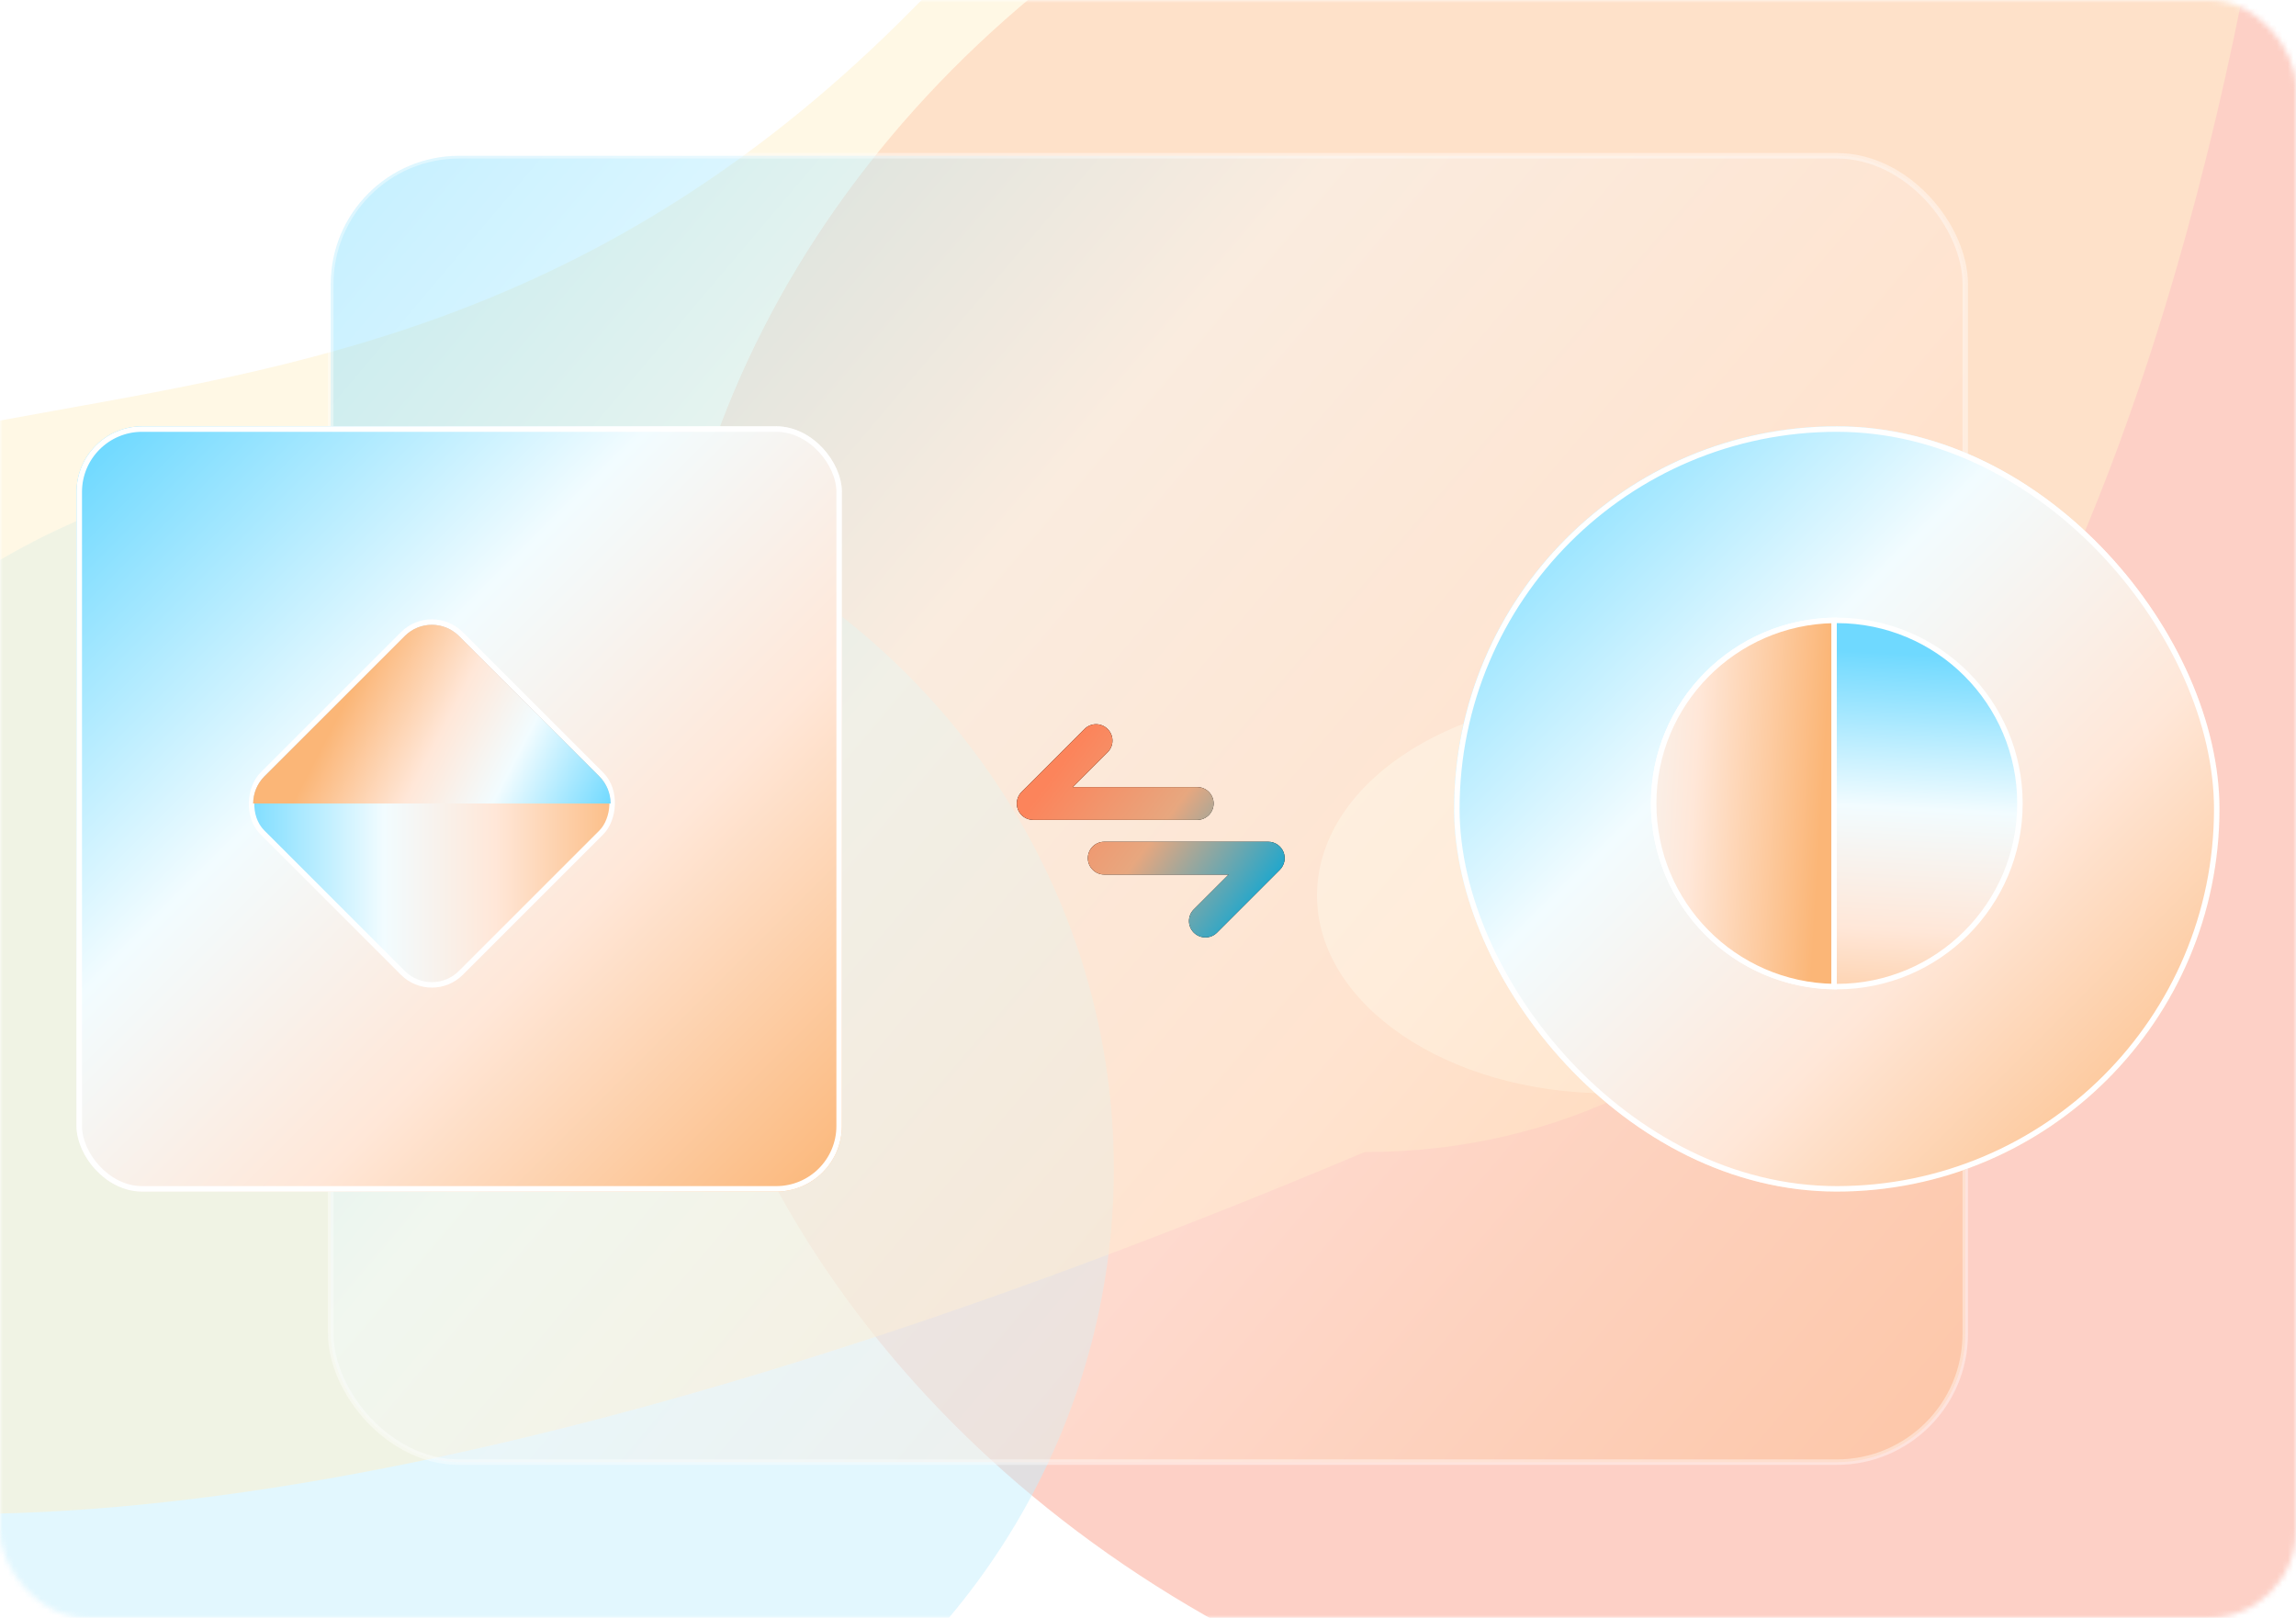 <svg width="420" height="296" viewBox="0 0 420 296" fill="none" xmlns="http://www.w3.org/2000/svg">
<mask id="mask0_2056_38998" style="mask-type:alpha" maskUnits="userSpaceOnUse" x="0" y="0" width="420" height="296">
<rect width="420" height="296" rx="16" fill="#D9D9D9"/>
</mask>
<g mask="url(#mask0_2056_38998)">
<g opacity="0.4">
<g filter="url(#filter0_f_2056_38998)">
<ellipse cx="224.5" cy="191.5" rx="224.5" ry="191.5" transform="matrix(1 0 0 -1 121 328)" fill="#FA8A71"/>
</g>
<g opacity="0.5" filter="url(#filter1_f_2056_38998)">
<ellipse cx="134.375" cy="130.087" rx="134.375" ry="130.087" transform="matrix(1 0 0 -1 -65 343.938)" fill="#6DD5FA"/>
</g>
<g filter="url(#filter2_f_2056_38998)">
<ellipse cx="53.369" cy="36.215" rx="53.369" ry="36.215" transform="matrix(1 0 0 -1 240.918 200.031)" fill="#FFD7CE"/>
</g>
<g opacity="0.5" filter="url(#filter3_f_2056_38998)">
<path d="M424 -127.616C424 -205.835 276.243 -109.143 166.904 1.697C57.564 112.537 -50.134 39.289 -107.925 143.622C-165.715 247.955 -72.463 346.532 249.647 210.765C394.902 210.765 424 -49.396 424 -127.616Z" fill="#FFDB7D"/>
</g>
</g>
<rect opacity="0.4" x="60.5" y="28.5" width="299" height="239" rx="23.5" fill="url(#paint0_linear_2056_38998)" stroke="white"/>
<g filter="url(#filter4_d_2056_38998)">
<rect x="14" y="77" width="140" height="140" rx="12" fill="url(#paint1_linear_2056_38998)"/>
<rect x="14.5" y="77.5" width="139" height="139" rx="11.5" stroke="white"/>
</g>
<g filter="url(#filter5_d_2056_38998)">
<rect x="266" y="77" width="140" height="140" rx="70" fill="url(#paint2_linear_2056_38998)"/>
<rect x="266.5" y="77.5" width="139" height="139" rx="69.5" stroke="white"/>
</g>
<circle cx="336" cy="147" r="33.5" transform="rotate(90 336 147)" fill="url(#paint3_linear_2056_38998)" stroke="white"/>
<path d="M335.5 180.496C317.229 180.229 302.5 165.335 302.5 147C302.5 128.665 317.229 113.771 335.5 113.504L335.5 180.496Z" fill="url(#paint4_linear_2056_38998)" stroke="white"/>
<rect x="79" y="110.707" width="51.326" height="51.326" rx="7.5" transform="rotate(45 79 110.707)" fill="url(#paint5_linear_2056_38998)" stroke="white"/>
<path fill-rule="evenodd" clip-rule="evenodd" d="M111.687 146.999H46.315C46.314 145.208 46.998 143.416 48.365 142.049L74.051 116.363C76.785 113.629 81.217 113.629 83.951 116.363L109.637 142.049C111.004 143.416 111.687 145.208 111.687 146.999Z" fill="#D9D9D9"/>
<path fill-rule="evenodd" clip-rule="evenodd" d="M111.687 146.999H46.315C46.314 145.208 46.998 143.416 48.365 142.049L74.051 116.363C76.785 113.629 81.217 113.629 83.951 116.363L109.637 142.049C111.004 143.416 111.687 145.208 111.687 146.999Z" fill="url(#paint6_linear_2056_38998)"/>
<path fill-rule="evenodd" clip-rule="evenodd" d="M202.621 137.621C203.793 136.45 203.793 134.55 202.621 133.379C201.45 132.207 199.55 132.207 198.379 133.379L186.879 144.879C186.021 145.737 185.764 147.027 186.228 148.148C186.693 149.269 187.787 150 189 150H219C220.657 150 222 148.657 222 147C222 145.343 220.657 144 219 144H196.243L202.621 137.621ZM218.379 166.379C217.207 167.55 217.207 169.45 218.379 170.621C219.55 171.793 221.45 171.793 222.621 170.621L234.121 159.121C234.979 158.263 235.236 156.973 234.772 155.852C234.307 154.731 233.213 154 232 154H202C200.343 154 199 155.343 199 157C199 158.657 200.343 160 202 160H224.757L218.379 166.379Z" fill="black"/>
<path fill-rule="evenodd" clip-rule="evenodd" d="M202.621 137.621C203.793 136.45 203.793 134.55 202.621 133.379C201.45 132.207 199.55 132.207 198.379 133.379L186.879 144.879C186.021 145.737 185.764 147.027 186.228 148.148C186.693 149.269 187.787 150 189 150H219C220.657 150 222 148.657 222 147C222 145.343 220.657 144 219 144H196.243L202.621 137.621ZM218.379 166.379C217.207 167.55 217.207 169.45 218.379 170.621C219.55 171.793 221.45 171.793 222.621 170.621L234.121 159.121C234.979 158.263 235.236 156.973 234.772 155.852C234.307 154.731 233.213 154 232 154H202C200.343 154 199 155.343 199 157C199 158.657 200.343 160 202 160H224.757L218.379 166.379Z" fill="url(#paint7_linear_2056_38998)"/>
</g>
<defs>
<filter id="filter0_f_2056_38998" x="-14.286" y="-190.286" width="719.572" height="653.572" filterUnits="userSpaceOnUse" color-interpolation-filters="sRGB">
<feFlood flood-opacity="0" result="BackgroundImageFix"/>
<feBlend mode="normal" in="SourceGraphic" in2="BackgroundImageFix" result="shape"/>
<feGaussianBlur stdDeviation="67.643" result="effect1_foregroundBlur_2056_38998"/>
</filter>
<filter id="filter1_f_2056_38998" x="-200.286" y="-51.522" width="539.322" height="530.746" filterUnits="userSpaceOnUse" color-interpolation-filters="sRGB">
<feFlood flood-opacity="0" result="BackgroundImageFix"/>
<feBlend mode="normal" in="SourceGraphic" in2="BackgroundImageFix" result="shape"/>
<feGaussianBlur stdDeviation="67.643" result="effect1_foregroundBlur_2056_38998"/>
</filter>
<filter id="filter2_f_2056_38998" x="105.632" y="-7.684" width="377.31" height="343.002" filterUnits="userSpaceOnUse" color-interpolation-filters="sRGB">
<feFlood flood-opacity="0" result="BackgroundImageFix"/>
<feBlend mode="normal" in="SourceGraphic" in2="BackgroundImageFix" result="shape"/>
<feGaussianBlur stdDeviation="67.643" result="effect1_foregroundBlur_2056_38998"/>
</filter>
<filter id="filter3_f_2056_38998" x="-259.286" y="-291.286" width="818.572" height="703.572" filterUnits="userSpaceOnUse" color-interpolation-filters="sRGB">
<feFlood flood-opacity="0" result="BackgroundImageFix"/>
<feBlend mode="normal" in="SourceGraphic" in2="BackgroundImageFix" result="shape"/>
<feGaussianBlur stdDeviation="67.643" result="effect1_foregroundBlur_2056_38998"/>
</filter>
<filter id="filter4_d_2056_38998" x="6" y="70" width="156" height="156" filterUnits="userSpaceOnUse" color-interpolation-filters="sRGB">
<feFlood flood-opacity="0" result="BackgroundImageFix"/>
<feColorMatrix in="SourceAlpha" type="matrix" values="0 0 0 0 0 0 0 0 0 0 0 0 0 0 0 0 0 0 127 0" result="hardAlpha"/>
<feOffset dy="1"/>
<feGaussianBlur stdDeviation="4"/>
<feComposite in2="hardAlpha" operator="out"/>
<feColorMatrix type="matrix" values="0 0 0 0 0 0 0 0 0 0 0 0 0 0 0 0 0 0 0.1 0"/>
<feBlend mode="normal" in2="BackgroundImageFix" result="effect1_dropShadow_2056_38998"/>
<feBlend mode="normal" in="SourceGraphic" in2="effect1_dropShadow_2056_38998" result="shape"/>
</filter>
<filter id="filter5_d_2056_38998" x="258" y="70" width="156" height="156" filterUnits="userSpaceOnUse" color-interpolation-filters="sRGB">
<feFlood flood-opacity="0" result="BackgroundImageFix"/>
<feColorMatrix in="SourceAlpha" type="matrix" values="0 0 0 0 0 0 0 0 0 0 0 0 0 0 0 0 0 0 127 0" result="hardAlpha"/>
<feOffset dy="1"/>
<feGaussianBlur stdDeviation="4"/>
<feComposite in2="hardAlpha" operator="out"/>
<feColorMatrix type="matrix" values="0 0 0 0 0 0 0 0 0 0 0 0 0 0 0 0 0 0 0.1 0"/>
<feBlend mode="normal" in2="BackgroundImageFix" result="effect1_dropShadow_2056_38998"/>
<feBlend mode="normal" in="SourceGraphic" in2="effect1_dropShadow_2056_38998" result="shape"/>
</filter>
<linearGradient id="paint0_linear_2056_38998" x1="60" y1="18" x2="358.395" y2="270.883" gradientUnits="userSpaceOnUse">
<stop offset="0.027" stop-color="#6FD9FF"/>
<stop offset="0.375" stop-color="#F2FCFF"/>
<stop offset="0.651" stop-color="#FFE7D8"/>
<stop offset="1" stop-color="#FBB677"/>
</linearGradient>
<linearGradient id="paint1_linear_2056_38998" x1="14" y1="77" x2="154" y2="217" gradientUnits="userSpaceOnUse">
<stop offset="0.027" stop-color="#6FD9FF"/>
<stop offset="0.375" stop-color="#F2FCFF"/>
<stop offset="0.651" stop-color="#FFE7D8"/>
<stop offset="1" stop-color="#FBB677"/>
</linearGradient>
<linearGradient id="paint2_linear_2056_38998" x1="266" y1="77" x2="406" y2="217" gradientUnits="userSpaceOnUse">
<stop offset="0.027" stop-color="#6FD9FF"/>
<stop offset="0.375" stop-color="#F2FCFF"/>
<stop offset="0.651" stop-color="#FFE7D8"/>
<stop offset="1" stop-color="#FBB677"/>
</linearGradient>
<linearGradient id="paint3_linear_2056_38998" x1="306" y1="143" x2="387" y2="147" gradientUnits="userSpaceOnUse">
<stop offset="0.027" stop-color="#6FD9FF"/>
<stop offset="0.375" stop-color="#F2FCFF"/>
<stop offset="0.651" stop-color="#FFE7D8"/>
<stop offset="1" stop-color="#FBB677"/>
</linearGradient>
<linearGradient id="paint4_linear_2056_38998" x1="266" y1="147" x2="333" y2="151" gradientUnits="userSpaceOnUse">
<stop offset="0.027" stop-color="#6FD9FF"/>
<stop offset="0.375" stop-color="#F2FCFF"/>
<stop offset="0.651" stop-color="#FFE7D8"/>
<stop offset="1" stop-color="#FBB677"/>
</linearGradient>
<linearGradient id="paint5_linear_2056_38998" x1="79" y1="162.326" x2="131.326" y2="110" gradientUnits="userSpaceOnUse">
<stop stop-color="#6FD9FF"/>
<stop offset="0.375" stop-color="#F2FCFF"/>
<stop offset="0.651" stop-color="#FFE7D8"/>
<stop offset="1" stop-color="#FBB677"/>
</linearGradient>
<linearGradient id="paint6_linear_2056_38998" x1="112" y1="146.999" x2="66" y2="122.999" gradientUnits="userSpaceOnUse">
<stop stop-color="#6FD9FF"/>
<stop offset="0.375" stop-color="#F2FCFF"/>
<stop offset="0.651" stop-color="#FFE7D8"/>
<stop offset="1" stop-color="#FBB677"/>
</linearGradient>
<linearGradient id="paint7_linear_2056_38998" x1="194" y1="140" x2="232" y2="168.5" gradientUnits="userSpaceOnUse">
<stop stop-color="#FC845B"/>
<stop offset="0.453" stop-color="#E7A77F"/>
<stop offset="1" stop-color="#00A7D9"/>
</linearGradient>
</defs>
</svg>
